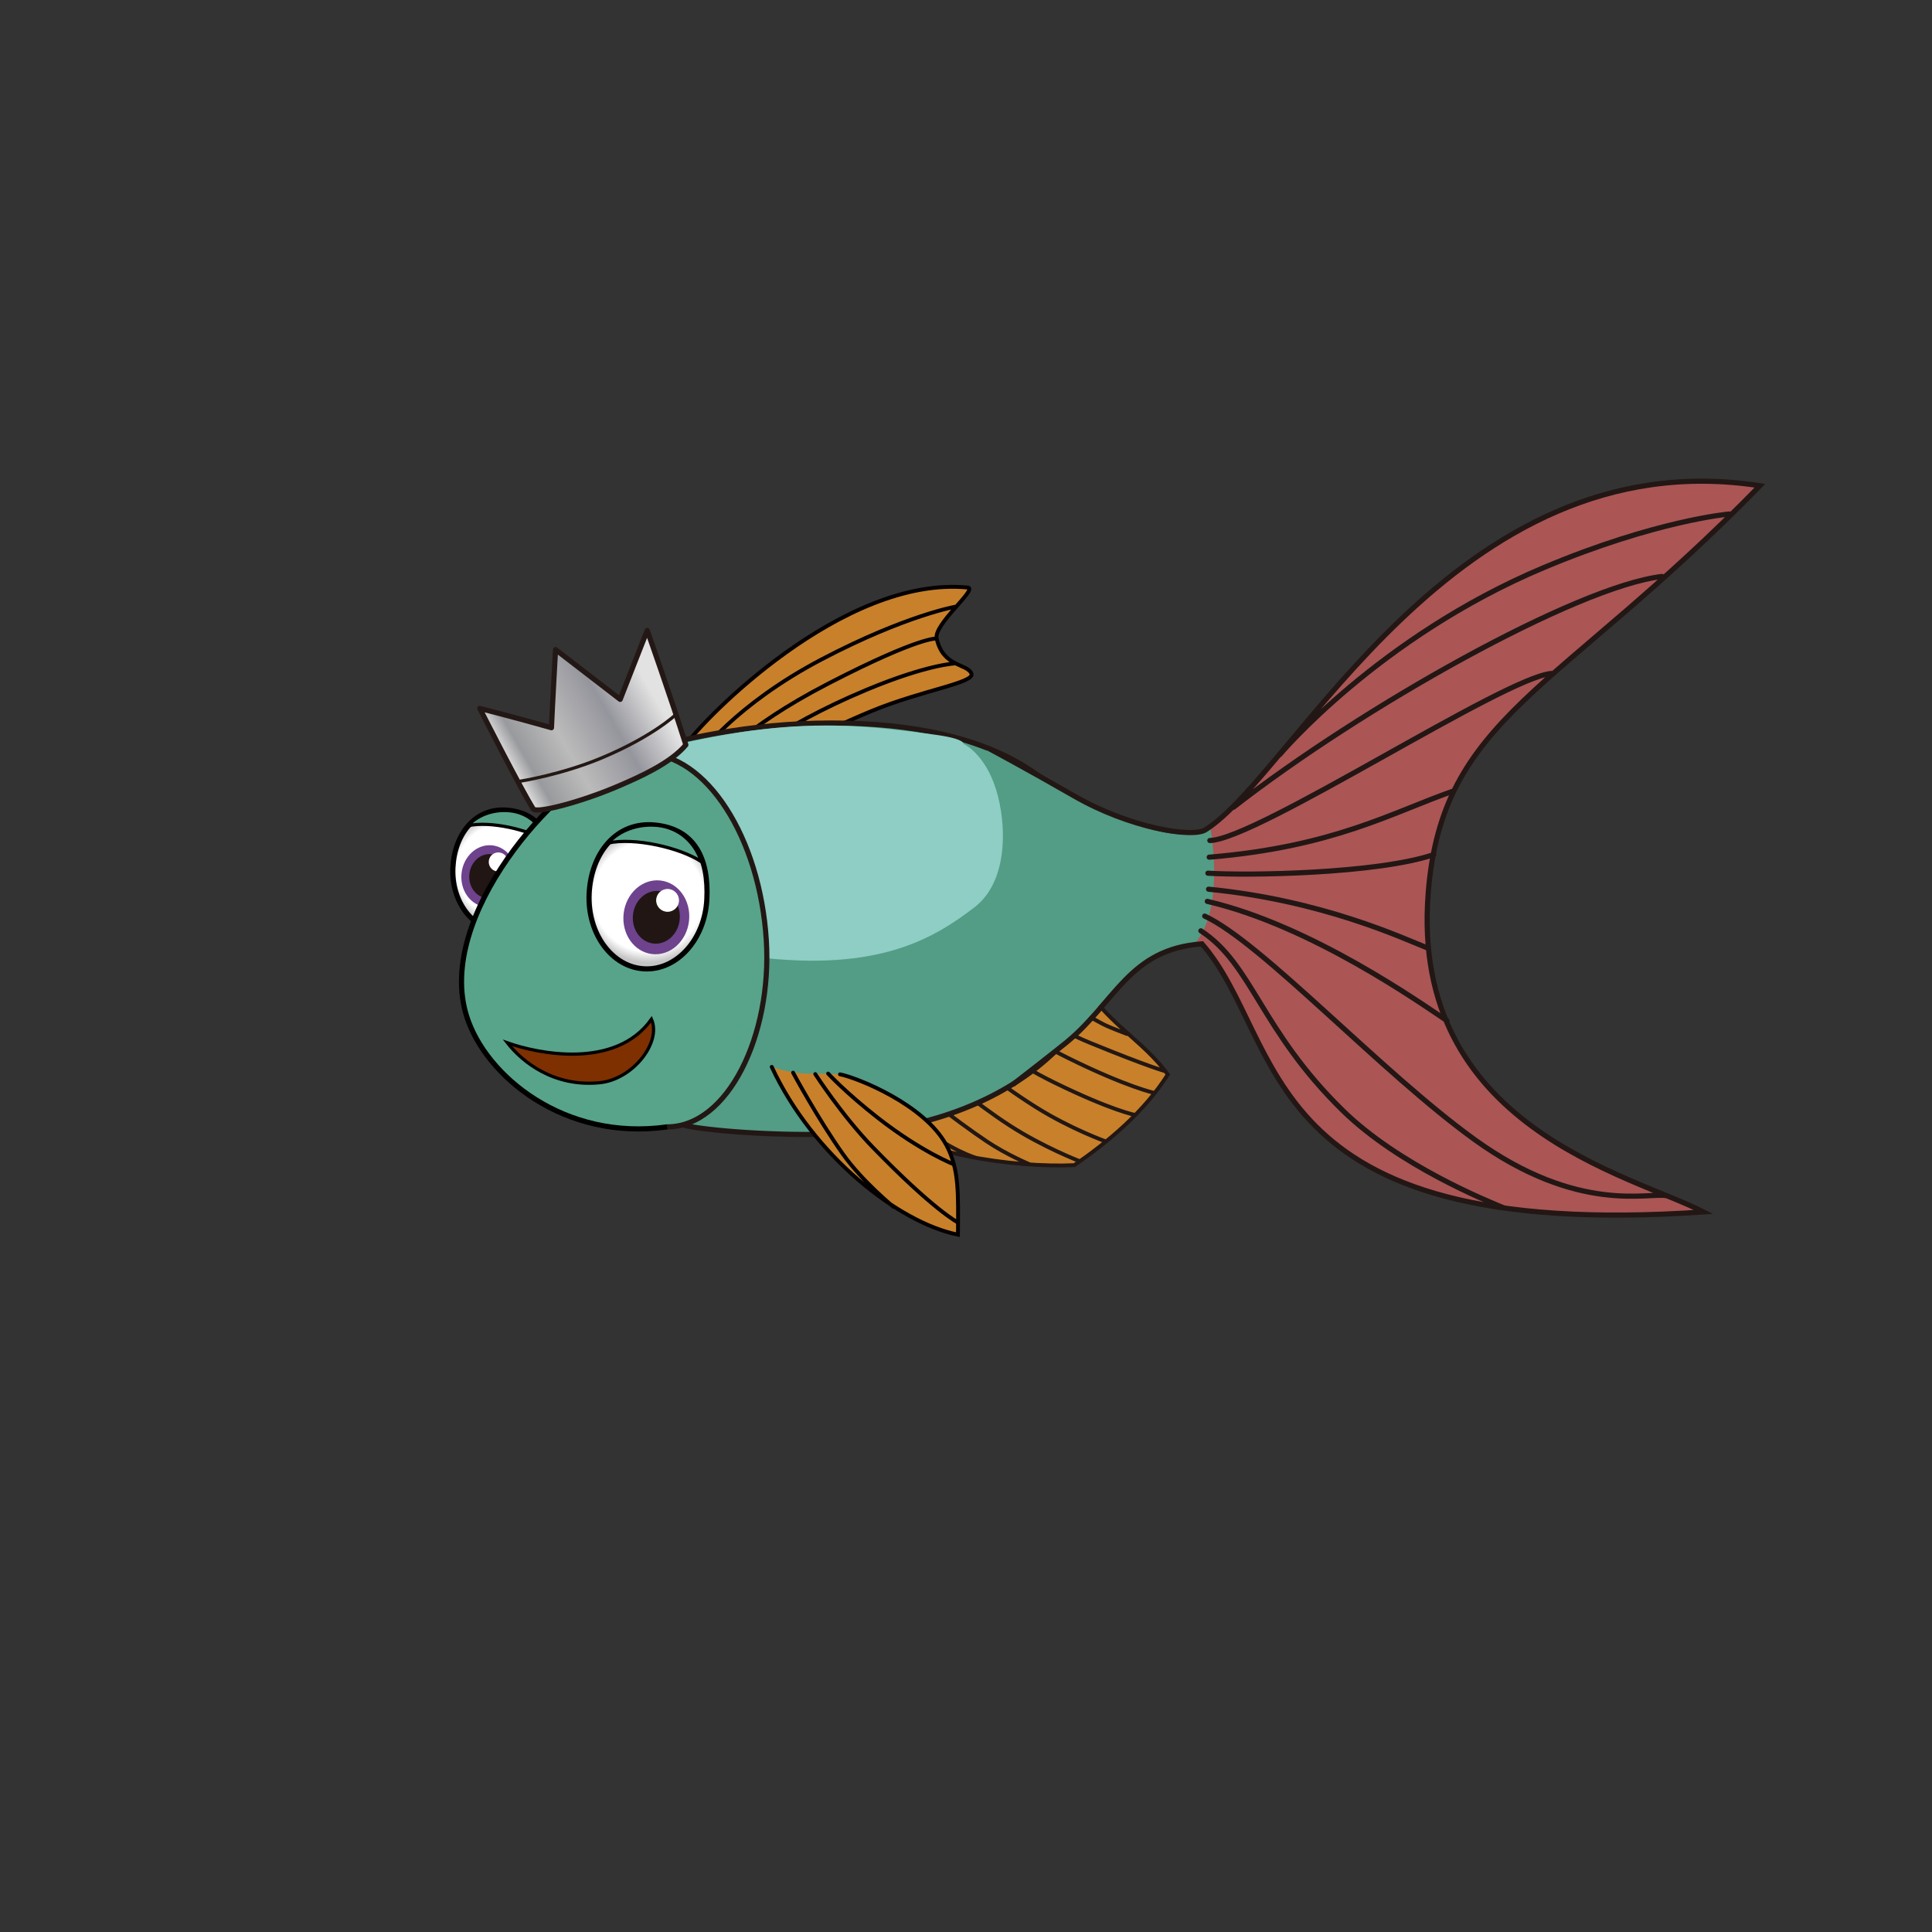<?xml version="1.0" encoding="utf-8"?>
<!-- Generator: Adobe Illustrator 16.0.0, SVG Export Plug-In . SVG Version: 6.00 Build 0)  -->
<!DOCTYPE svg PUBLIC "-//W3C//DTD SVG 1.1//EN" "http://www.w3.org/Graphics/SVG/1.1/DTD/svg11.dtd">
<svg version="1.1" id="Fish"
	xmlns:x="http://ns.adobe.com/Extensibility/1.0/"
	xmlns:i="http://ns.adobe.com/AdobeIllustrator/10.0/"
	xmlns:graph="http://ns.adobe.com/Graphs/1.0/"
	xmlns="http://www.w3.org/2000/svg"
	xmlns:xlink="http://www.w3.org/1999/xlink" x="0px" y="0px" width="3000px" height="3000px"
	viewBox="0 0 3000 3000"
	enable-background="new 0 0 3000 3000"
	xml:space="preserve">
<rect x="0" y="0" width="3000" height="3000" fill="#333333" stroke="none"/>

		<g id="DorsalFin_1_" display="none">
			<g id="DorsalFinColor_1_" display="inline">
				<defs>
					<path id="DorsalFinMask_1_" d="M1163.35,1207.331c-53.142,10.012-77.787,10.526-117.065,12.836
						c-40.05-70.855-100.637-277.256,21.566-297.401C1163.313,907.028,1209.561,1185.254,1163.35,1207.331z M1292.654,880.644
						c-123.092-13.712-120.68,201.387-101.323,280.442c38.437,8.413,62.299,14.596,116.166,19.352
						C1357.961,1171.704,1388.81,891.354,1292.654,880.644z M1476.396,930.816c-120.908-26.865-141.631,187.248-130.883,267.923
						c37.312,12.496,60.374,21.208,113.414,31.729C1510.041,1227.21,1570.85,951.8,1476.396,930.816z M1692.548,1074.043
						c-97.591-76.258-208.398,108.119-233.398,185.571c28.301,27.329,45.376,45.116,88.729,77.428
						C1595.418,1356.086,1768.782,1133.613,1692.548,1074.043z"/>
				</defs>
				<clipPath id="DorsalFinMask_5_">
					<use xlink:href="#DorsalFinMask_1_"  overflow="visible"/>
				</clipPath>

					<rect id="FinAllColor_7_" x="359.145" y="441.087" clip-path="url(#DorsalFinMask_5_)" fill="#C8812A" width="2242.727" height="2218.08"/>
			</g>
			<path id="DorsalFinLine_1_" display="inline" fill="none" stroke="#050001" stroke-width="6" stroke-miterlimit="10" d="
				M1070.545,1218.78c0,0-25.181-51.427-43.638-133.28c-15.247-67.616-19.613-117.73-19.613-117.73 M1055.348,925.685
				c0,0,2.42,42.988,14.813,111.184c14.275,78.557,46.946,177.846,46.946,177.846 M1156.49,1208.595c0,0-6.339-81.837-23.176-159.405
				c-14.615-67.337-28.942-117.631-28.942-117.631 M1067.851,922.766c-122.203,20.145-61.616,226.546-21.566,297.401
				c39.279-2.311,63.924-2.824,117.065-12.836C1209.561,1185.254,1163.313,907.028,1067.851,922.766z M1219.358,910.99
				c0,0-1.255-6.038-7.797,62.968c-7.539,79.486,4.025,192.478,4.025,192.478 M1279.832,880.06c0,0-9.321,42.042-15.864,111.045
				c-7.541,79.488-2.984,183.918-2.984,183.918 M1302.167,1178.811c0,0,14.452-79.508,19.253-158.735
				c4.176-68.781,4.008-121.062,4.008-121.062 M1292.654,880.644c-123.092-13.712-120.68,201.387-101.323,280.442
				c38.437,8.413,62.299,14.596,116.166,19.352C1357.961,1171.704,1388.81,891.354,1292.654,880.644z M1402.979,950.436
				c0,0-11.769,52.148-25.692,120.048c-16.041,78.219-9.085,135.899-9.085,135.899 M1463.379,928.828
				c-21.082,64.09-14.072,43.809-27.378,108.726c-16.034,78.215-22.711,179.092-22.711,179.092 M1454.088,1227.222
				c0,0,22.628-76.438,35.927-154.692c11.537-67.931,16.994-119.94,16.994-119.94 M1476.396,930.816
				c-120.908-26.865-141.631,187.248-130.883,267.923c37.312,12.496,60.374,21.208,113.414,31.729
				C1510.041,1227.21,1570.85,951.8,1476.396,930.816z M1614.233,1061.416c0,0-21.729,28.596-63.514,83.907
				c-48.119,63.709-74.168,131.16-74.168,131.16 M1681.934,1066.823c0,0-29.989,30.895-71.767,86.202
				c-48.126,63.71-99.04,154.999-99.04,154.999 M1543.457,1333.72c0,0,54.764-60.961,100.423-125.888
				c39.637-56.358,67.766-102.283,67.766-102.283 M1692.548,1074.043c-97.591-76.258-208.398,108.119-233.398,185.571
				c28.301,27.329,45.376,45.116,88.729,77.428C1595.418,1356.086,1768.782,1133.613,1692.548,1074.043z"/>
		</g>
		<g id="DorsalFin_2_" display="none">
			<g id="DorsalFinColor_2_" display="inline">
				<defs>
					<path id="DorsalFinMask_2_" d="M1732.766,1163.741c5.263,14.648-79.073,47.239,15.275,154.864
						c-627.424-158.142-636.855-93.311-644.18-96.311c-53.396-3.595-69.285-15.776-96.497-42.987
						c28.084-35.942,143.152-235.32,302.324-343.02c13.706-9.279,67.198,214.865,251.588,159.046
						C1567.943,1040.517,1558.189,1165.796,1732.766,1163.741z"/>
				</defs>
				<clipPath id="DorsalFinMask_6_">
					<use xlink:href="#DorsalFinMask_2_"  overflow="visible"/>
				</clipPath>

					<rect id="FinAllColor_6_" x="359.145" y="441.087" clip-path="url(#DorsalFinMask_6_)" fill="#C8812A" width="2242.727" height="2218.08"/>
			</g>
			<path id="DorsalFinLine_2_" display="inline" fill="none" stroke="#050001" stroke-width="6" stroke-miterlimit="10" d="
				M1069.665,1218.835c0,0,47.323-101.542,123.979-196.805c79.864-99.25,139.401-148.992,139.401-148.992 M1356.896,913.286
				c0,0-53.063,44.03-116.012,127.229c-67.416,89.102-109.699,172.276-109.699,172.276 M1384.947,948.873
				c0,0-39.375,31.403-99.908,111.154c-60.226,79.347-98.873,151.941-98.873,151.941 M1430.938,985.365
				c0,0-33.629,32.33-80.444,91.418c-49.177,62.074-91.98,141.181-91.98,141.181 M1496.312,1004.058c0,0-43.22,42.365-81.883,92.937
				c-42.617,55.753-88.069,130.478-88.069,130.478 M1563.93,1021.209c0,0-30.746,23.695-88.917,97.351
				c-60.227,76.265-80.788,120.63-80.788,120.63 M1578.521,1085.881c0,0-16.845,14.477-57.299,66.565
				c-39.683,51.106-68.964,97.998-68.964,97.998 M1611.639,1130.554c0,0-7.545,4.518-45.443,48.582
				c-32.655,37.968-63.089,81.896-63.089,81.896 M1658.168,1154.598c0,0-22.16,16.644-56.824,55.697
				c-21.499,24.208-52.906,60.652-52.906,60.652 M1728.506,1164.46c0,0-36.291,25.006-85.08,69.983
				c-20.591,18.98-47.428,47.314-47.428,47.314 M1704.383,1241.651c0,0-7.262,5.374-25.021,21.701
				c-17.232,15.846-33.125,30.228-33.125,30.228 M1561.275,995.334c-184.39,55.818-237.882-168.326-251.588-159.046
				c-159.172,107.7-274.24,307.077-302.324,343.02c27.212,27.211,43.101,39.392,96.497,42.987c7.325,3,16.756-61.831,644.18,96.311
				c-94.349-107.625-10.013-140.216-15.275-154.864C1558.189,1165.796,1567.943,1040.517,1561.275,995.334z"/>
		</g>
		<g id="DorsalFin_3_" display="none">
			<g id="DorsalFinColor_3_" display="inline">
				<defs>
					<path id="DorsalFinMask_3_" d="M1681,1301c-294-139-634-130-690-129.686c28.084-35.942,60.361-183.12,215-198.314
						C1247.894,968.884,1578,988,1681,1301z"/>
				</defs>
				<clipPath id="DorsalFinMask_7_">
					<use xlink:href="#DorsalFinMask_3_"  overflow="visible"/>
				</clipPath>

					<rect id="FinAllColor_9_" x="359.145" y="441.087" clip-path="url(#DorsalFinMask_7_)" fill="#C8812A" width="2242.727" height="2218.08"/>
			</g>
			<path id="DorsalFinLine_3_" display="inline" fill="none" stroke="#050001" stroke-width="6" stroke-miterlimit="10" d="
				M1039.423,1171.314c0,0,20.581-41.963,65.264-102.458c45.615-61.755,88.423-94.738,88.423-94.738 M1271.006,974.116
				c0,0-49.124,40.001-85.616,93.336c-29.166,42.626-59.649,103.862-59.649,103.862 M1346.095,988.854
				c0,0-37.388,36.848-77.896,94.037c-35.79,50.528-54.737,94.037-54.737,94.037 M1409.955,1013.416c0,0-35.789,34.387-68.071,80.002
				c-21.974,31.049-47.02,70.878-58.247,91.931 M1472.414,1044.995c0,0-36.492,33.684-63.861,70.878
				c-25.602,34.793-52.634,82.107-52.634,82.107 M1525.748,1080.083c0,0-30.176,26.667-52.634,57.544
				c-24.279,33.384-46.316,75.09-46.316,75.09 M1567.854,1121.488c0,0-24.019,19.719-44.913,49.123
				c-18.948,26.668-34.387,56.843-34.387,56.843 M1612.585,1164.107c0,0-23.06,21.645-39.117,39.487
				c-12.631,14.036-31.579,40.001-31.579,40.001 M1644.083,1210.605c0,0-25.858,38.242-41.997,59.997 M991,1171.314
				c178.951-10.527,509.09,30.292,692.081,133.786c-46.316-155.792-155.229-253.789-323.652-310.632
				C1074.736,898.384,1024.685,1131.313,991,1171.314z"/>
		</g>
		<g id="DorsalFin_4_">
			<g id="DorsalFinColor_4_">
				<defs>
					<path id="DorsalFinMask" d="M1508.387,1045.765c6.322,14.224-74.827,25.575-153.307,57.596
						c-90.597,36.968-183.144,91.487-190.671,89.032c-53.516,0.327-70.254-10.658-99.385-35.803
						c25.374-37.902,243.366-263.071,437.683-244.261c16.477,1.594-53.197,57.039-48.236,79.222
						C1464.433,1036.125,1501.367,1029.973,1508.387,1045.765z"/>
				</defs>
				<clipPath id="DorsalFinMask_4_">
					<use xlink:href="#DorsalFinMask"  overflow="visible"/>
				</clipPath>

					<rect id="FinAllColor_11_" x="359.145" y="438.087" clip-path="url(#DorsalFinMask_4_)" fill="#C8812A" width="2242.727" height="2218.08"/>
			</g>
			<path id="DorsalFinLine" fill="none" stroke="#050001" stroke-width="6" stroke-miterlimit="10" d="M1085.318,1172.837
				c0,0,55.96-78.479,190.803-149.136c131.409-68.856,208.95-81.943,208.95-81.943 M1454.471,991.55c0,0-25.51-3.8-167.471,69.45
				c-137.134,70.756-175.832,125.087-175.832,125.087 M1483.91,1030.156c0,0-42.498,0.966-138.406,40.962
				c-142.424,59.394-207.643,120.247-207.643,120.247 M1454.471,991.55c-4.961-22.183,64.713-77.628,48.236-79.222
				c-194.316-18.81-412.309,206.359-437.683,244.261c29.132,25.145,45.87,36.13,99.386,35.803
				c7.526,2.455,100.073-52.063,190.67-89.032c78.479-32.021,159.629-43.373,153.307-57.596
				C1501.367,1029.973,1464.432,1036.125,1454.471,991.55z"/>
		</g>

		<g id="VentralFin_1_" display="none">
			<g id="VentralFinColor_2_" display="inline">
				<defs>
					<path id="VentralFinMask_2_" d="M1629.255,1581.356c-41.115,24.627-128.034,82.521-141.441,93.162
						c117.738,147.529,182.873,148.634,225.687,98.481c35-41,48.5-72-9.804-114.925
						C1665.886,1625.976,1636.365,1597.362,1629.255,1581.356z"/>
				</defs>
				<clipPath id="VentralFinMask_5_">
					<use xlink:href="#VentralFinMask_2_"  overflow="visible"/>
				</clipPath>

					<rect id="FinAllColor_3_" x="704.063" y="596.01" clip-path="url(#VentralFinMask_5_)" fill="#C8812A" width="1725.71" height="1832.702"/>
			</g>
			<path id="VentralFinLine_2_" display="inline" fill="none" stroke="#050001" stroke-width="6" stroke-miterlimit="10" d="
				M1622.557,1796.527c0,0-32.718-32.17-51.623-55.982c-28.452-35.841-59.322-80.126-59.322-80.126 M1538.472,1641.756
				c0,0,30.345,50.489,64.528,88.244c33.5,37,78,69.5,78,69.5 M1568.696,1619.678c0,0,46.141,61.973,64.304,79.822
				c29,28.5,82.5,66.5,82.5,66.5 M1600.684,1599.073c0,0,19.17,29.712,78.816,88.427c32,31.5,59.5,46.5,59.5,46.5 M1629.255,1581.356
				c-41.115,24.627-128.034,82.521-141.441,93.162c117.738,147.529,186.688,152.479,225.687,98.481s45-71.5-9.804-114.925
				C1665.886,1625.976,1636.365,1597.362,1629.255,1581.356z"/>
		</g>
		<g id="VentralFin_2_" display="none">
			<g id="VentralFinColor_3_" display="inline">
				<defs>
					<path id="VentralFinMask_3_" d="M1647.412,1590.323c-52.412,26.677-166.391,84.849-182.736,89.929
						c14.324,72.748,238.628,127.814,299.264,109.114c7.775-2.397,35.04-29.639,7.275-87.809
						C1743.587,1643.675,1675.667,1619,1647.412,1590.323z"/>
				</defs>
				<clipPath id="VentralFinMask_6_">
					<use xlink:href="#VentralFinMask_3_"  overflow="visible"/>
				</clipPath>

					<rect id="FinAllColor_8_" x="704.063" y="596.01" clip-path="url(#VentralFinMask_6_)" fill="#C8812A" width="1725.71" height="1832.702"/>
			</g>
			<path id="PectoralFinColor2_1_" display="inline" fill="#2D2D2D" d="M1771.215,1701.558C1787,1738,1782,1741,1775.667,1777
				c-4.546,25.842-83.5,12-158.167-2C1681,1774,1716,1753,1771.215,1701.558z"/>
			<path id="VentralFinLine_3_" display="inline" fill="none" stroke="#050001" stroke-width="6" stroke-miterlimit="10" d="
				M1647.412,1590.323c-38.04,22.201-166.391,84.848-182.736,89.929c24.715,85.049,291.089,137.883,309.35,97.739
				C1816.513,1684.584,1660.206,1605.287,1647.412,1590.323z"/>
		</g>
		<g id="VentralFin_3_">
			<g id="VentralFinColor">
				<defs>
					<path id="VentralFinMask" d="M1673.303,1514.823c-118.087,82.154-307.716,202.597-320.387,217.416
						c62.653,59.589,221.807,81.288,315.257,77.014c53.174-36.623,107.82-82.146,145.197-140.681
						C1774.825,1614.518,1716.433,1588.76,1673.303,1514.823z"/>
				</defs>
				<clipPath id="VentralFinMask_4_">
					<use xlink:href="#VentralFinMask"  overflow="visible"/>
				</clipPath>

					<rect id="FinAllColor_5_" x="402.216" y="418.737" clip-path="url(#VentralFinMask_4_)" fill="#C8812A" width="2242.727" height="2218.08"/>
			</g>
			<path id="VentralFinLine" fill="none" stroke="#221714" stroke-width="6" stroke-miterlimit="10" d="M1515.93,1797.983
				c0,0-39.586-10.913-95.155-55.066c-14.435-11.466-39.243-32.321-39.243-32.321 M1417.069,1686.401
				c0,0,64.152,51.763,115.444,86.121c30.926,20.71,66.949,35.705,66.949,35.705 M1454.481,1661.443c0,0,56.779,49.64,113.723,86.433
				c51.663,33.382,107.588,54.898,107.588,54.898 M1494.244,1634.173c0,0,46.759,42.413,113.744,84.57
				c54.735,34.44,109.456,53.795,109.456,53.795 M1527.071,1613.362c0,0,45.801,36.102,110.015,67.531
				c89.71,43.915,125.815,50.431,125.815,50.431 M1566.301,1587.31c0,0,28.137,23.971,94.409,56.601
				c89.978,44.295,132.255,53.315,132.255,53.315 M1599.968,1564.8c0,0,28.353,28.182,92.588,54.453
				c93.057,38.05,116.979,44.123,116.979,44.123 M1634.313,1541.61c0,0,17.885,16.972,78.271,48.483
				c11.239,5.865,38.774,15.953,38.774,15.953 M1673.303,1514.823c-118.087,82.154-307.716,202.597-320.387,217.416
				c62.653,59.589,221.807,81.288,315.257,77.014c53.174-36.623,107.82-82.146,145.197-140.681
				C1774.825,1614.518,1716.433,1588.76,1673.303,1514.823z"/>
		</g>

		<g id="Body">
			<g id="BodyColor">
				<defs>
					<path id="BodyMask_1_" d="M1725.569,1434.022c12.742,173.948-171.481,300.057-387.47,324.055
						c-143.237,15.915-170.992,0.001-276.433-11.077C978.181,1678.066,889,1541,887,1433c-2.519-135.991-5-237,97-263
						c65.9-16.798,180.075-45,301-45C1524.799,1125,1708.872,1206.084,1725.569,1434.022z"/>
				</defs>
				<clipPath id="BodyMask_2_">
					<use xlink:href="#BodyMask_1_"  overflow="visible"/>
				</clipPath>

					<rect id="BodyAllColor_3_" x="-292.861" y="244.956" clip-path="url(#BodyMask_2_)" fill="#539C85" width="3931.388" height="2386.677"/>
			</g>
			<path id="BodyMask" fill="none" d="M1725.569,1434.022c10.01,169.563,25.442,333.055-429.469,333.055
				c-99.517,0-174.434-5.41-243.426-24.558C971.667,1652.333,885,1569,857.187,1434.022
				c-38.358-186.153,158.428-313.413,417.915-313.413C1514.9,1120.609,1714.369,1244.288,1725.569,1434.022z"/>
			<path id="BodyLine" fill="none" stroke="#221714" stroke-width="8" stroke-miterlimit="10" d="M1725.569,1434.022
				c5.586,163.562-164.862,319.682-433.968,327.055c-109.494,3-210.602-8.077-229.935-14.077C1023,1701,889.913,1594.033,887,1428
				c-2-114-10.253-219.836,73-250c69-25,185.067-52.12,307-55C1521,1117,1717.58,1200.106,1725.569,1434.022z"/>
		</g>

		<g id="Tail_1_" display="none">
			<path id="TailFin_6_" display="inline" fill="#A65253" d="M2067.063,1087.611c-25.498,92.996-190.49,209.99-301.771,293.027
				c-22.543,128.612,127.771,161.94,304.771,363.94c56.997-46.498,116.994-118.494,124.494-347.983
				C2193.058,1227.103,2118.061,1147.608,2067.063,1087.611z"/>
			<g id="TailColor_6_" display="inline">
				<defs>
					<path id="TailMask" d="M1539,1698c53.723-23.024,215.387-78.634,300.46-163.872c23.537-94.094,23.908-121.289-7.782-204.472
						C1717.485,1232.023,1484,1147,1484,1147L1539,1698z"/>
				</defs>
				<clipPath id="TailMask_12_">
					<use xlink:href="#TailMask"  overflow="visible"/>
				</clipPath>

					<rect id="BodyAllColor_6_" x="-435.713" y="703.537" clip-path="url(#TailMask_12_)" fill="#539C85" stroke="#221714" stroke-width="8" stroke-miterlimit="10" width="3931.389" height="2386.679"/>
			</g>

				<path id="TailLine_6_" display="inline" fill="none" stroke="#221714" stroke-width="8" stroke-linecap="round" stroke-miterlimit="10" d="
				M1543,1701c57.209-24.107,214.433-79.243,297.332-162.667c65.656,60.591,168.234,119.249,229.73,206.245
				c177.772-135.076,154.492-526.474-3-656.967c-37.497,116.994-185.991,200.99-234.604,238.593C1718.57,1224.806,1484,1147,1484,1147
				"/>
		</g>
		<g id="Tail_2_" display="none">
			<g id="TailColor_7_" display="inline">
				<defs>
					<path id="TailMask_4_" d="M1514.592,1716.081c187.49-47.998,381.742-197.746,461.076-275.08
						c-88.667-5.333-105.667-32-258.666-172.333c-81.589-74.834-219.001-114.667-219.001-114.667s40,69,52,283
						C1559.93,1614.064,1514.592,1716.081,1514.592,1716.081z"/>
				</defs>
				<clipPath id="TailMask_13_">
					<use xlink:href="#TailMask_4_"  overflow="visible"/>
				</clipPath>

					<rect id="BodyAllColor_16_" x="-296.713" y="272.537" clip-path="url(#TailMask_13_)" fill="#539C85" stroke="#221714" stroke-width="8" stroke-miterlimit="10" width="3931.389" height="2386.679"/>
			</g>
			<g id="TailFin_3_" display="inline">
				<defs>
					<path id="TailFinMask_3_" d="M1881.668,1520.335c131.5,101,263.773,149.071,296.832,117.665c20-19-17-139.5-102.5-144
						c50.997-26.999,106.471-143.656,73.5-209c-91.832-182-89.832,15.333-153.166,125.333
						C1963.668,1457,1947.668,1468.333,1881.668,1520.335z"/>
				</defs>
				<clipPath id="TailFinMask_11_">
					<use xlink:href="#TailFinMask_3_"  overflow="visible"/>
				</clipPath>
				<polygon id="TailFinAllColor_3_" clip-path="url(#TailFinMask_11_)" fill="#AB5555" points="2370.34,2069.806 1299.302,2061.806
					1299.302,743.386 2370.34,751.386 		"/>
			</g>

				<path id="TailLine_3_" display="inline" fill="none" stroke="#221714" stroke-width="8" stroke-linecap="round" stroke-miterlimit="10" d="
				M1974,1439 M1886,1523 M1504.591,1719.079c66-26,141.409-26.079,381.409-196.079c168,126,306.563,151.665,298,96
				c-16-104-71-119-108-125c49.778-25.171,145-179,22-280c-41.222-33.849-56,147-124,225c-106-8-124.631-52.17-245-160
				c-96-86-234.666-130-234.666-130"/>
		</g>
		<g id="Tail_3_" display="none">
			<path id="TailFin_7_" display="inline" fill="#A65253" d="M2274.052,1275.102c-134.993,4.5-271.486,35.998-364.481,74.996
				c-26.627,11.166-47.998,19.499-79.496,25.499c5.472,15.356-14.186,98.766,4.5,104.995c17.999,6,65.658,19.664,79.496,26.999
				c136.063,72.123,373.48,73.496,373.48,73.496S2161.558,1558.588,2008,1417C2155.558,1312.6,2131.559,1338.099,2274.052,1275.102z"
				/>
			<g id="TailColor_3_" display="inline">
				<defs>
					<path id="TailMask_2_" d="M1541.667,1697.667c53.723-23.024,165.593-125.429,250.666-210.667c18.167-6.5,30.167-8,48.167-6
						c0.579-4.76,6.5-20,6-54.5c-0.471-32.512-7.11-47.393-7-51.5c-15.666,2.168-27.167-0.001-43.833-4
						C1662.333,1223.667,1577,1184.333,1577,1184.333L1541.667,1697.667z"/>
				</defs>
				<clipPath id="TailMask_14_">
					<use xlink:href="#TailMask_2_"  overflow="visible"/>
				</clipPath>

					<rect id="BodyAllColor_17_" x="-435.713" y="703.537" clip-path="url(#TailMask_14_)" fill="#539C85" stroke="#221714" stroke-width="8" stroke-miterlimit="10" width="3931.389" height="2386.679"/>
			</g>

				<path id="TailLine_7_" display="inline" fill="none" stroke="#221714" stroke-width="8" stroke-linecap="round" stroke-miterlimit="10" d="
				M1543,1701c57.209-24.107,166.434-130.576,249.333-214c21-8,52.667-9,75.667,1c87.244,37.933,278.5,107.5,428.5,90.5
				c-69-7.5-196.5-60.5-288.5-161.5c71.5-55,113-87,274-143c-221,9.667-341.575,63.773-412.334,93
				c-26.14,10.797-49.999,9.334-74.666,2c-118-137-219-187-219-187"/>
		</g>
		<g id="Tail_4_" display="none">
			<g id="TailColor_1_" display="inline">
				<defs>
					<path id="TailMask_3_" d="M1642,1630c22.407-14.301,112.059-4.485,137.668,14.243c79.014,57.775,63.871,57.512,143.458,99.102
						c131.08,68.494,237.993,75.031,362.39,65.908c0,0,7.546-74.262-91.354-211.352c-56.587-78.422-153.47-141.177-160.54-147.221
						c34.715-36.888,91.933-78.719,191.74-228.729c90.03-135.302,116.234-191.949,132.269-229.667c0,0-102.84-24.849-282.282,64.583
						c-96.85,48.266-137.8,103.131-229.749,179.704c-24.926,20.763-84.679,33.75-130.025,34.045
						c-42.098,0.273-73.24-42.284-73.24-42.284"/>
				</defs>
				<clipPath id="TailMask_5_">
					<use xlink:href="#TailMask_3_"  overflow="visible"/>
				</clipPath>

					<rect id="BodyAllColor_2_" x="-309.582" y="298.517" clip-path="url(#TailMask_5_)" fill="#539C85" stroke="#221714" stroke-width="8" stroke-miterlimit="10" width="3931.389" height="2386.678"/>
			</g>
			<g id="TailFin" display="inline">
				<defs>
					<path id="TailFinMask" d="M1751.926,1633.306c12.406,2.445,22.978,6.064,29.624,10.938
						c78.753,57.775,63.662,57.512,142.989,99.102c130.656,68.494,237.211,75.031,361.215,65.908c0,0,7.516-74.262-91.064-211.352
						c-56.393-78.422-152.965-141.177-160.013-147.221c34.604-36.888,91.637-78.719,191.123-228.729
						c89.726-135.302,115.855-191.949,131.831-229.667c0,0-102.497-24.849-281.369,64.583
						c-96.527,48.266-137.347,103.131-228.998,179.704c-18.568,15.522-56.541,26.699-93.413,31.474
						C1785.749,1365.29,1783.787,1539.29,1751.926,1633.306z"/>
				</defs>
				<clipPath id="TailFinMask_6_">
					<use xlink:href="#TailFinMask"  overflow="visible"/>
				</clipPath>

					<rect id="TailFinAllColor" x="1689.133" y="770.778" clip-path="url(#TailFinMask_6_)" fill="#AB5555" width="1071.038" height="1318.418"/>
			</g>

				<path id="TailLine" display="inline" fill="none" stroke="#221714" stroke-width="8" stroke-linecap="round" stroke-miterlimit="10" d="
				M2329.13,1052.434c0,0-113.143,83.232-251.835,150.982c-178.678,87.285-310.189,110.617-310.189,110.617 M1776.391,1398.687
				c204.347-25.879,334.788-114.878,454.145-181.654 M1776.391,1495.456c56.548,0,146.862,8.105,262.331-48.985 M2285.754,1809.253
				c-126.307-193.189-311.313-281.857-436.2-313.398 M2086.082,1801.624c-74.42-101.697-201.851-196.285-318.984-239.354
				 M1806.527,1660.044c-18.436-25.498-20.778-31.66-52.461-50.322 M1642.5,1628.5c22.33-14.301,113.522-2.985,139.05,15.743
				c78.753,57.775,63.662,57.512,142.989,99.102c130.656,68.494,237.211,75.031,361.215,65.908c0,0,7.516-74.262-91.064-211.352
				c-56.393-78.422-152.965-141.177-160.013-147.221c34.604-36.888,91.637-78.719,191.123-228.729
				c89.726-135.302,115.855-191.949,131.831-229.667c0,0-102.497-24.849-281.369,64.583
				c-96.527,48.266-137.347,103.131-228.998,179.704c-24.852,20.763-84.402,33.75-129.601,34.045
				c-41.964,0.273-75.329-42.284-75.329-42.284"/>
		</g>
		<g id="Tail_5_" display="none">
			<g id="TailColor" display="inline">
				<defs>
					<path id="TailMask_7_" d="M1593,1675c6.93-4.44,91.754-31.682,213.465-74.344c112.142-39.309,158.774-39.963,164.374-34.713
						c20.075,18.82,27.602,24.676,57.716,40.987c71.705,38.841,199.966,56.487,268.516,51.444c0,0-0.96-42.59-57.719-116.691
						c-45.171-58.974-99.125-84.068-145.551-102.89c19.128-20.391,51.375-44.807,106.369-127.731
						c49.602-74.796,67.993-107.386,76.824-128.236c0,0-70.511-16.813-169.391,32.623c-53.359,26.682-71.045,55.54-121.711,97.87
						c-13.738,11.478-19.157,15.877-50.189,11.293c-110.417-16.312-378.933-150.805-378.933-150.805L1593,1675z"/>
				</defs>
				<clipPath id="TailMask_6_">
					<use xlink:href="#TailMask_7_"  overflow="visible"/>
				</clipPath>

					<rect id="BodyAllColor_4_" x="-822.186" y="-32.975" clip-path="url(#TailMask_6_)" fill="#539C85" stroke="#221714" stroke-width="8" stroke-miterlimit="10" width="4932.889" height="2994.669"/>
			</g>
			<g id="TailFin_1_" display="inline">
				<defs>
					<path id="TailFinMask_1_" d="M1924.514,1567.301c29.124-5.244,43.384-4.115,46.325-1.357
						c20.075,18.82,27.602,24.676,57.716,40.987c71.705,38.841,199.966,56.487,268.516,51.444c0,0-0.96-42.59-57.719-116.691
						c-45.171-58.974-99.125-84.068-145.551-102.89c19.128-20.391,51.375-44.807,106.369-127.731
						c49.602-74.796,67.993-107.386,76.824-128.236c0,0-70.511-16.813-169.391,32.623c-53.359,26.682-71.045,55.54-121.711,97.87
						c-7.291,6.093-12.24,10.19-19.919,12.009C2000.95,1357.235,1961.426,1532.587,1924.514,1567.301z"/>
				</defs>
				<clipPath id="TailFinMask_7_">
					<use xlink:href="#TailFinMask_1_"  overflow="visible"/>
				</clipPath>

					<rect id="TailFinAllColor_1_" x="1725.213" y="582.805" clip-path="url(#TailFinMask_7_)" fill="#AB5555" width="1343.879" height="1654.277"/>
			</g>

				<path id="TailLine_1_" display="inline" fill="none" stroke="#221714" stroke-width="8" stroke-linecap="round" stroke-miterlimit="10" d="
				M2257.292,1217.353c0,0-46.671,8.325-123.339,45.777c-98.773,48.25-152.239,86.998-152.239,86.998 M1974.601,1404.916
				c46.426-27.604,116.691-51.444,207.032-65.247 M1965.819,1434.614c61.901-5.855,83.621-7.257,135.511,6.689 M2185.397,1653.355
				c-65.247-112.927-154.306-173.287-223.345-190.721 M2087.112,1630.354c-41.139-56.221-71.105-96.617-127.569-136.769
				 M1970.839,1565.943c-5.854-12.548-5.858-18.405-21.749-35.969 M1592.999,1670.334c6.93-4.44,91.755-27.016,213.466-69.678
				c112.142-39.309,158.774-39.963,164.374-34.713c20.075,18.82,27.602,24.676,57.716,40.987
				c71.705,38.841,199.966,56.487,268.516,51.444c0,0-0.96-42.59-57.719-116.691c-45.171-58.974-99.125-84.068-145.551-102.89
				c19.128-20.391,51.375-44.807,106.369-127.731c49.602-74.796,67.993-107.386,76.824-128.236c0,0-70.511-16.813-169.391,32.623
				c-53.359,26.682-71.045,55.54-121.711,97.87c-13.738,11.478-19.157,15.877-50.189,11.293
				c-110.417-16.312-377.933-151.805-377.933-151.805"/>
		</g>
		<g id="Tail_6_" display="none">
			<g id="TailColor_2_" display="inline">
				<defs>
					<path id="TailMask_11_" d="M1511,1715c5.522-3.538,272.5-99,374-58c56.052,22.642,335,119,389.5,119c0,0-31.867-172.958-40.5-360
						c-4.5-97.5,112.625-392.127,114-418.5c-114,12.5-337,111.5-516,242.5c-51.038,37.352-268.913-63.893-268.913-63.893L1511,1715z"
						/>
				</defs>
				<clipPath id="TailMask_8_">
					<use xlink:href="#TailMask_11_"  overflow="visible"/>
				</clipPath>

					<rect id="BodyAllColor_5_" x="-217.471" y="292.536" clip-path="url(#TailMask_8_)" fill="#539C85" stroke="#221714" stroke-width="8" stroke-miterlimit="10" width="3931.389" height="2386.677"/>
			</g>
			<g id="TailFin_2_" display="inline">
				<defs>
					<path id="TailFinMask_2_" d="M1853.001,1646.001c6.694,2.24,25.436,8.348,31.999,10.999c56.052,22.642,335,119,389.5,119
						c0,0-31.867-172.958-40.5-360c-4.5-97.5,112.625-392.127,114-418.5c-114,12.5-337,111.5-516,242.5
						c-5.05,3.695-10.73,6.777-16.867,9.33C1881,1293,1915.906,1539.331,1853.001,1646.001z"/>
				</defs>
				<clipPath id="TailFinMask_8_">
					<use xlink:href="#TailFinMask_2_"  overflow="visible"/>
				</clipPath>

					<rect id="TailFinAllColor_2_" x="1787.244" y="760.798" clip-path="url(#TailFinMask_8_)" fill="#AB5555" width="1071.038" height="1318.418"/>
			</g>

				<path id="TailLine_2_" display="inline" fill="none" stroke="#221714" stroke-width="8" stroke-linecap="round" stroke-miterlimit="10" d="
				M2332.049,1049.612c0,0-149.992,49.498-272.986,104.995c-110.953,50.064-220.488,124.494-220.488,124.494 M1859.572,1316.599
				c98.995-56.997,358.479-123.993,430.479-134.993 M1877.572,1373.596c52.497-16.499,326.127-56.113,367.481-44.998
				 M2230.054,1445.593c-103.494-25.499-283.485-9-343.482-4.5 M2248.054,1594.085c-55.498-38.998-304.485-73.496-361.482-82.496
				 M2269.052,1738.078c-20.998-25.499-305.984-130.494-380.98-157.492 M1956,1682.5c-31.498-17.999-60.43-38.917-84.429-56.916
				 M1511,1715c5.522-3.538,272.5-99,374-58c56.052,22.642,335,119,389.5,119c0,0-31.867-172.958-40.5-360
				c-4.5-97.5,112.625-392.127,114-418.5c-114,12.5-337,111.5-516,242.5c-51.038,37.352-269.174-67.213-269.174-67.213"/>
		</g>
		<g id="Tail_7_" >
			<g id="TailColor_4_" display="inline">
				<defs>
					<path id="TailMask_19_" d="M1568,1681c2.444-1.566,61.084-37.917,82.084-57.917c70.155-66.814,112.916-155.083,216.288-157.486
						c131.593,150.816,77.896,464.049,778.938,416.318c-112.877-58.219-455.906-131.791-427.586-495.205
						c21.38-274.349,200.866-310.249,515.093-632.43c-475.316-73.585-719.555,453.363-861.141,534.315
						c-47.788,27.323-172.464-32.382-193.676-44.596c-49.497-28.499-145-79-145-79L1568,1681z"/>
				</defs>
				<clipPath id="TailMask_9_">
					<use xlink:href="#TailMask_19_"  overflow="visible"/>
				</clipPath>

					<rect id="BodyAllColor_8_" x="-291.498" y="304.631" clip-path="url(#TailMask_9_)" fill="#539C85" stroke="#221714" stroke-width="8" stroke-miterlimit="10" width="3909.321" height="2329.279"/>
			</g>
			<g id="TailFin_4_" display="inline">
				<defs>
					<path id="TailFinMask_4_" d="M1856.229,1464.216c4.116,0.008,7.533,0.448,10.144,1.381
						c131.593,150.816,77.896,464.049,778.938,416.318c-112.877-58.219-455.906-131.791-427.586-495.205
						c21.38-274.349,200.866-310.249,515.093-632.43c-466.85-72.274-713.945,429.485-853.646,529.287
						C1884.935,1315.777,1896.867,1415.216,1856.229,1464.216z"/>
				</defs>
				<clipPath id="TailFinMask_9_">
					<use xlink:href="#TailFinMask_4_"  overflow="visible"/>
				</clipPath>
				<polygon id="TailFinAllColor_5_" clip-path="url(#TailFinMask_9_)" fill="#AB5555" points="2751.991,2032.282 1686.964,2076.282
					1686.964,765.264 2751.991,721.264 		"/>
			</g>

				<path id="TailLine_4_" display="inline" fill="none" stroke="#221714" stroke-width="8" stroke-linecap="round" stroke-miterlimit="10" d="
				M2685.111,798.156c0,0-113.386,9.821-288.397,83.406c-256.415,107.811-409.688,290.361-409.688,290.361 M1915.431,1253.462
				c198.877-155.124,532.026-342.448,665.273-358.358 M1878.639,1305.17c73.585-1.988,456.959-253.458,530.543-259.424
				 M2256.837,1228.271c-94.799,33.146-186.281,86.843-379.193,102.753 M2226.341,1327.047
				c-88.832,29.831-289.697,32.814-350.686,28.837 M2217.062,1472.228c-38.45-15.247-164.075-74.248-340.412-91.484
				 M2246.893,1584.925c-39.113-25.855-209.815-147.501-372.232-185.288 M2587.636,1856.724
				c-25.853-5.966-135.897,29.832-298.315-87.505c-145.878-105.391-329.143-304.946-418.638-346.711 M2336.056,1875.948
				c-26.849-10.938-164.074-66.624-250.585-151.146c-128.726-125.767-140.541-227.052-220.755-279.423 M1574,1683
				c1.918-1.229,69.423-53.989,82.084-64.416c76.496-62.997,96.916-144.584,210.288-152.987
				c131.593,150.816,77.896,464.049,778.938,416.318c-112.877-58.219-455.906-131.791-427.586-495.205
				c21.38-274.349,200.866-310.249,515.093-632.43c-475.316-73.585-722.837,447.875-861.141,534.315
				c-20.052,12.532-116.647-2.525-203.676-52.596c-73-42-131-73-131-73"/>
		</g>
		<g id="Tail_8_" display="none">
			<g id="TailColor_5_" display="inline">
				<defs>
					<path id="TailMask_1_" d="M1549.5,1693.5c34.499-17.999,57.5-24,183.756-47.499c58.436-10.876,259,17,262-47
						c4.374-93.303-121.467-198.358-125-199.001c109.563-55.403,180.739-155.912,104-196c-67-35-284.614-43.146-321-46
						c-153-12-168.165-7.391-168.165-7.391L1549.5,1693.5z"/>
				</defs>
				<clipPath id="TailMask_10_">
					<use xlink:href="#TailMask_1_"  overflow="visible"/>
				</clipPath>

					<rect id="BodyAllColor_15_" x="-328.713" y="274.537" clip-path="url(#TailMask_10_)" fill="#539C85" stroke="#221714" stroke-width="8" stroke-miterlimit="10" width="3931.389" height="2386.679"/>
			</g>
			<g id="TailFin_5_" display="inline">
				<defs>
					<path id="TailFinMask_5_" d="M1698.256,1650.001c76.496-7.498,73.197-9.125,178.665-8.666
						c153.333,0.668,124.283-62.26,101.335-107.334c-37.335-73.334-70.001-111.334-111.542-134.226
						c50.997-26.999,112.208-73.108,137.542-141.775c24.742-67.064-168-104-348-98c34.002,19.075,82,122,94,222
						C1762.742,1486.055,1738.256,1558.001,1698.256,1650.001z"/>
				</defs>
				<clipPath id="TailFinMask_10_">
					<use xlink:href="#TailFinMask_5_"  overflow="visible"/>
				</clipPath>
				<polygon id="TailFinAllColor_4_" clip-path="url(#TailFinMask_10_)" fill="#AB5555" points="2447.34,2069.806 1376.302,2061.806
					1376.302,743.386 2447.34,751.386 		"/>
			</g>

				<path id="TailLine_5_" display="inline" fill="none" stroke="#221714" stroke-width="8" stroke-linecap="round" stroke-miterlimit="10" d="
				M1551.5,1696.5c41.585-22.418,113.5-49.5,218.756-52.499c73.71-2.101,232,6,226-50c-8.547-79.768-78-164.001-126-194.001
				c49.778-25.171,164.888-118.238,128-174c-44.303-66.972-295.26-65.817-328-68c-132.146-8.81-186.256-11-186.256-11"/>
		</g>

		<g id="BodySkin_1_" display="none">
			<defs>
				<path id="BodySkinMask_2_" d="M1447,1570c121,32,174.625,73.301,134.087,107.082c-44.998,28.499-120.59,53.518-182.991,65.997
					c-134.993,26.998-272.986,10.499-331.096,1.921C936.548,1725.742,1061.937,1468.165,1447,1570z"/>
			</defs>
			<clipPath id="BodySkinMask_4_" display="inline">
				<use xlink:href="#BodySkinMask_2_"  overflow="visible"/>
			</clipPath>
			<polygon id="SkinAllColor_1_" display="inline" clip-path="url(#BodySkinMask_4_)" fill="#8ECEC4" points="654.564,1202.149
				2479.123,1186.942 2487.056,2139.389 662.503,2154.596 	"/>
		</g>
		<g id="BodySkin_2_" display="none">
			<defs>
				<path id="BodySkinMask_1_" d="M1270,1758c-23-177,23-499-226-600.5c26.5-8,74-15.5,101-20.5c36.974,13.596,108.332,42.544,166,116
					c97.224,123.841-14,346,60,498C1336,1755,1309,1756,1270,1758z M1523,1439c46.936-189.784-34-244-125-307c-86-10-72.5-3.5-116-5
					c103.495,94.496,156.999,155.01,127,344c-14.922,94.012-3.5,222,18,269c36.667-10.667,30-4,76-25C1484.5,1667,1500,1532,1523,1439
					z"/>
			</defs>
			<clipPath id="BodySkinMask_6_" display="inline">
				<use xlink:href="#BodySkinMask_1_"  overflow="visible"/>
			</clipPath>

				<rect id="SkinSllColor" x="844.838" y="900.77" display="inline" clip-path="url(#BodySkinMask_6_)" fill="#8ECEC4" width="988.499" height="952.48"/>
		</g>
		<g id="BodySkin_3_" display="none">
			<defs>
				<path id="BodySkinMask" d="M1487.911,1393.055c0,44.295-33.383,80.199-74.56,80.199c-41.179,0-74.559-35.904-74.559-80.199
					c0-44.292,33.38-80.199,74.559-80.199C1454.527,1312.856,1487.911,1348.763,1487.911,1393.055z M1493,1229.667
					c-12.667,28,8.49,51.94,37.088,67.118c28.604,15.168,69.604,6.602,79.251-24.302c8.994-28.815-7.006-50.816-37.673-63.482
					C1536.044,1194.287,1504.69,1203.825,1493,1229.667z M1323.5,1127c-16.981,20.083-6.768,58.24,17.315,78.606
					c24.08,20.358,57.37,20.591,74.353,0.503c16.981-20.081,11.203-52.863-12.881-73.226C1379.5,1128.5,1354.5,1124.5,1323.5,1127z
					 M1100.976,1150.05c4.176,16.072,39.594,39.687,77.024,29.95c32.016-8.333,55.134-34.918,58.523-52.495
					c0.573-2.969-123.023,11.995-135.69,16.5C1100.419,1146.021,1100.453,1148.041,1100.976,1150.05z M1196.159,1407.486
					c26.822,2.195,50.722-22.721,53.412-55.637c2.688-32.909-16.86-61.369-43.7-63.551c-26.809-2.198-50.711,22.722-53.404,55.634
					C1149.785,1376.846,1169.341,1405.298,1196.159,1407.486z M1321.417,1560.032c7.983-25.705-7.24-53.252-33.976-61.557
					c-26.74-8.298-54.882,5.787-62.858,31.501c-7.985,25.688,7.238,53.239,33.975,61.548
					C1285.299,1599.823,1313.438,1585.728,1321.417,1560.032z M1599.824,1592.245c5.514-35.573-21.834-69.307-61.069-75.394
					c-39.229-6.08-75.508,17.795-81.015,53.368c-5.521,35.549,21.834,69.29,61.063,75.377
					C1558.031,1651.677,1594.311,1627.798,1599.824,1592.245z"/>
			</defs>
			<clipPath id="BodySkinMask_7_" display="inline">
				<use xlink:href="#BodySkinMask"  overflow="visible"/>
			</clipPath>

				<rect id="SkinAllColor" x="638.459" y="580.823" display="inline" clip-path="url(#BodySkinMask_7_)" fill="#8ECEC4" width="2029.134" height="1955.199"/>
		</g>
		<g id="BodySkin_4_" >
			<defs>
				<path id="BodySkinMask_3_" d="M1173,1486c-124.231-15.217-172-253-206-305c64-24.667,162.377-41.535,201.334-46.667
					C1279.667,1119.667,1358,1128,1453,1141c45.693,6.253,43,14,43,14s32.794,14.154,50.589,70.604
					C1562.76,1276.9,1567.077,1367.703,1513,1409C1451.152,1456.231,1365.839,1509.62,1173,1486z"/>
			</defs>
			<clipPath id="BodySkinMask_5_" display="inline">
				<use xlink:href="#BodySkinMask_3_"  overflow="visible"/>
			</clipPath>
			<polygon id="SkinAllColor_2_" display="inline" clip-path="url(#BodySkinMask_5_)" fill="#8ECEC4" points="546.754,932.379
				2371.313,917.173 2379.246,1869.619 554.694,1884.826 	"/>
		</g>

		<g id="PectoralFin_1_" >
			<g id="PectoralFinColor" display="inline">
				<defs>
					<path id="PectoralFinMask" d="M1304.368,1668.22c26.114,5.077,131.38,46.617,165.419,110.44
						c19.611,36.764,18.19,74.735,17.7,138.51c-92.456-18.503-225.412-123.234-289.137-260.521c0,0,28.318,10.449,56.055,10.419
						C1285.923,1667.033,1304.368,1668.22,1304.368,1668.22z"/>
				</defs>
				<clipPath id="PectoralFinMask_4_">
					<use xlink:href="#PectoralFinMask"  overflow="visible"/>
				</clipPath>

					<rect id="FinAllColor_2_" x="359.145" y="438.087" clip-path="url(#PectoralFinMask_4_)" fill="#C8812A" width="2242.727" height="2218.08"/>
			</g>

				<path id="PectoralFinLine" display="inline" fill="none" stroke="#050001" stroke-width="6" stroke-linecap="round" stroke-miterlimit="10" d="
				M1387.5,1874c0,0-48-39-78.258-81.473c-38.679-54.294-77.77-126.932-77.77-126.932 M1265.937,1667.807
				c0,0,41.356,64.221,89.534,113.9c95.287,98.282,132.18,116.641,132.18,116.641 M1285.923,1667.033c0,0,27.459,29.933,77.868,69.217
				c67.482,52.571,117.408,71.766,117.408,71.766 M1198.351,1656.648c63.725,137.287,196.681,242.019,289.137,260.521
				c0.49-63.774,1.911-101.746-17.7-138.51c-34.039-63.823-139.305-105.363-165.419-110.44"/>
		</g>
		<g id="PectoralFin_2_" display="none">
			<g id="PectoralFinColor_2_" display="inline">
				<defs>
					<path id="PectoralFinMask_2_" d="M1206.922,1606.691c27.278,18.998,102.526,41.262,182.848,70.314
						c97.206,35.158,215.579,111.707,153.801,149.64c-239.226,146.88-308.098-94.97-340.696-128.888c0,0,7.911-21.921,9.58-43.945
						C1214.123,1631.784,1206.922,1606.691,1206.922,1606.691z"/>
				</defs>
				<clipPath id="PectoralFinMask_5_">
					<use xlink:href="#PectoralFinMask_2_"  overflow="visible"/>
				</clipPath>

					<rect id="FinAllColor_10_" x="359.145" y="438.087" clip-path="url(#PectoralFinMask_5_)" fill="#C8812A" width="2242.727" height="2218.08"/>
			</g>

				<path id="PectoralFinLine_2_" display="inline" fill="none" stroke="#050001" stroke-width="6" stroke-linecap="round" stroke-miterlimit="10" d="
				M1402.1,1873.55c0,0-50.352-18.068-108.719-86.812c-50.956-60.009-85.029-107.923-85.029-107.923 M1212.456,1653.813
				c0,0,89.071,93.074,156.544,139.188c90.569,61.885,116.228,63.412,116.228,63.412 M1212.27,1628.737
				c0,0,126.551,83.729,192.68,120.094c96.547,53.097,149.223,69.033,149.223,69.033 M1202.875,1697.758
				c32.598,33.918,101.47,275.768,340.696,128.888c61.777-37.933-56.596-114.481-153.801-149.64
				c-80.322-29.053-152.771-50.579-180.049-69.576"/>
		</g>
		<g id="PectoralFin_3_" display="none">
			<g id="PectoralFinColor_3_" display="inline">
				<defs>
					<path id="PectoralFinMask_3_" d="M1210.808,1625.943c26.994-27.001,34.859-38.283,98.45-79.085
						c96.409-61.858,234.034-76.077,220.305,29.052c-28.244,216.271-237.627,135.614-290.459,137.17c0,0,1.896-21.413-4.104-47.413
						C1228.993,1639.636,1210.808,1625.943,1210.808,1625.943z"/>
				</defs>
				<clipPath id="PectoralFinMask_6_">
					<use xlink:href="#PectoralFinMask_3_"  overflow="visible"/>
				</clipPath>

					<rect id="FinAllColor_12_" x="359.145" y="438.087" clip-path="url(#PectoralFinMask_6_)" fill="#C8812A" width="2242.727" height="2218.08"/>
			</g>
			<path id="PectoralFinColor2" display="inline" fill="#2D2D2D" d="M1416.99,1496.827c78.68-9.684,120.5,18.382,112.573,79.083
				c-9.999,76.561-41.896,155.09-171.896,151.757C1454.333,1720.334,1491.75,1491.695,1416.99,1496.827z"/>

				<path id="PectoralFinLine_4_" display="inline" fill="none" stroke="#050001" stroke-width="6" stroke-linecap="round" stroke-miterlimit="10" d="
				M1239.104,1713.08c50.563,2.587,278.354,79.907,291.176-146.546c4.26-75.242-84.642-86.654-173.409-47.919
				c-50.57,22.066-117.85,68.416-146.063,107.328"/>
		</g>

		<g id="Head">
			<g id="HeadColor">
				<defs>
					<path id="HeadMask" d="M1189.926,1460.094c9.163,147.354-59.606,289.715-154.031,289.715
						c-94.428,0-185.996-124.974-195.238-284.053c-8.216-141.451,51.989-295.509,160.838-295.615
						C1096.997,1170.047,1180.037,1301.037,1189.926,1460.094z"/>
				</defs>
				<clipPath id="HeadMask_1_">
					<use xlink:href="#HeadMask"  overflow="visible"/>
				</clipPath>

					<rect id="BodyAllColor_1_" x="-304.861" y="311.456" clip-path="url(#HeadMask_1_)" fill="#57A48A" width="3931.388" height="2386.677"/>
			</g>
			<path id="HeadLine" fill="none" stroke="#221714" stroke-width="8" stroke-miterlimit="10" d="M1189.926,1460.094
				c9.163,147.354-59.606,289.715-154.031,289.715c-94.428,0-185.996-124.974-195.238-284.053
				c-8.216-141.451,51.989-295.509,160.838-295.615C1096.997,1170.047,1180.037,1301.037,1189.926,1460.094z"/>
		</g>

		<g id="Eye_1_" >

				<radialGradient id="SVGID_1_" cx="778.003" cy="1362.306" r="85.511" gradientTransform="matrix(0.999 0.049 -0.049 0.999 69.762 -47.644)" gradientUnits="userSpaceOnUse">
				<stop  offset="0.832" style="stop-color:#FFFFFF"/>
				<stop  offset="1" style="stop-color:#C4C4C4"/>
			</radialGradient>
			<path fill="url(#SVGID_1_)" stroke="#000000" stroke-width="8" stroke-miterlimit="10" d="M856.117,1354.597
				c-2.564,51.966-38.857,92.404-81.062,90.323c-42.206-2.083-74.342-45.897-71.777-97.864c2.563-51.965,35.063-93.918,85.532-88.881
				C840.942,1263.378,858.68,1302.631,856.117,1354.597z"/>
			<g id="Eye3_2_">
				<defs>

						<ellipse id="Eye3Mask_2_" transform="matrix(0.994 0.111 -0.111 0.994 155.966 -75.931)" cx="758.74" cy="1360.342" rx="42.71" ry="48.06"/>
				</defs>
				<clipPath id="Eye3Mask_3_">
					<use xlink:href="#Eye3Mask_2_"  overflow="visible"/>
				</clipPath>
				<rect id="EyeColor_1_" x="642.273" y="1223.78" clip-path="url(#Eye3Mask_3_)" fill="#6E428D" width="209.062" height="209.062"/>
			</g>

				<ellipse transform="matrix(0.994 0.111 -0.111 0.994 155.959 -75.928)" fill="#211613" cx="758.74" cy="1360.342" rx="30.488" ry="34.308"/>
			<path id="Eye1_2_" fill="#FFFFFF" d="M788.586,1338.449c0,8.193-6.639,14.832-14.828,14.832c-8.193,0-14.831-6.639-14.831-14.832
				c0-8.188,6.638-14.828,14.831-14.828C781.948,1323.621,788.586,1330.261,788.586,1338.449z"/>
		</g>

		<g id="Eyelid1_1_" >
			<g id="EyelidColor_5_">
				<defs>
					<path id="EyelidMask_4_" d="M726.59,1282.172c14.986-16.789,39.429-25.807,65.191-23.235c28.498,2.845,49.63,22.34,57.689,47.791
						C821.757,1288.347,761.24,1274.49,726.59,1282.172z"/>
				</defs>
				<clipPath id="EyelidMask_5_">
					<use xlink:href="#EyelidMask_4_"  overflow="visible"/>
				</clipPath>

					<rect id="BodyColor_7_" x="-388.248" y="432.663" clip-path="url(#EyelidMask_5_)" fill="#57A48A" width="3335.253" height="2024.773"/>
			</g>

				<path id="EyelidLine_6_" fill="none" stroke="#000000" stroke-width="5" stroke-linecap="round" stroke-linejoin="round" stroke-miterlimit="10" d="
				M726.59,1282.172c14.986-16.789,39.429-25.807,65.191-23.235c28.498,2.845,49.63,22.34,57.689,47.791
				C821.757,1288.347,761.24,1274.49,726.59,1282.172z"/>
		</g>
		<g id="Eyelid1_2_" display="none">
			<g id="EyelidColor_6_" display="inline">
				<defs>
					<path id="EyelidLine_8_" d="M856.769,1356.276c2.6-52.719-15.395-92.541-68.284-97.82c-51.2-5.11-84.17,37.452-86.771,90.169
						L856.769,1356.276z"/>
				</defs>
				<clipPath id="EyelidLine_9_">
					<use xlink:href="#EyelidLine_8_"  overflow="visible"/>
				</clipPath>

					<rect id="BodyColor_8_" x="-388.248" y="432.663" clip-path="url(#EyelidLine_9_)" fill="#57A48A" width="3335.253" height="2024.773"/>
			</g>
			<path id="EyelidLine_7_" display="inline" fill="none" stroke="#000000" stroke-width="5" stroke-miterlimit="10" d="
				M856.769,1356.276c2.6-52.719-15.395-92.541-68.284-97.82c-51.2-5.11-84.17,37.452-86.771,90.169L856.769,1356.276z"/>
		</g>
		<g id="Eyelid1_3_" display="none">

				<path id="null_4_" fill="none" stroke="#221714" stroke-width="8" stroke-linecap="round" stroke-linejoin="round" stroke-miterlimit="10" d="
				M924.12,1508.09"/>
		</g>

		<g id="Face_1_" display="none">

				<path id="Mouth_1_" display="inline" fill="#3F1708" stroke="#000000" stroke-width="8" stroke-linecap="round" stroke-linejoin="round" stroke-miterlimit="10" d="
				M924.226,1593.166c-50.291,33.087-74,56.667-130.667,88c15.333,16,97.52,31.733,136.667-14
				c19.487-22.766,48.406-41.549,54.774-55.499C1001.943,1574.553,961.051,1568.938,924.226,1593.166z"/>
			<g id="FaceColor_2_" display="inline">
				<defs>
					<path id="FaceMask_2_" d="M1035.895,1749.809c-62.895,4.191-165.228,3.858-243.228-67.142c39,1,138.833-6.667,190.333-83.667
						c0-30-75.667,49.666-256.667,21.333c-30-154.667,52.229-395.514,230.785-440.727"/>
				</defs>
				<clipPath id="FaceMask_5_">
					<use xlink:href="#FaceMask_2_"  overflow="visible"/>
				</clipPath>

					<rect id="BodyColor_2_" x="-369.944" y="307.706" clip-path="url(#FaceMask_5_)" fill="#57A48A" width="3931.389" height="2386.677"/>
			</g>

				<path id="FaceLine_1_" display="inline" fill="none" stroke="#000000" stroke-width="8" stroke-linecap="round" stroke-linejoin="round" stroke-miterlimit="10" d="
				M1035.895,1749.809C973,1754,869.667,1753,791.667,1682c39,1,129.833-1,191.333-83c0-30-75,53-256,24.667
				c-30-154.667,51.563-398.848,230.118-444.061"/>
			<path id="moustache" display="inline" fill="#0B0203" d="M915.145,1504.15c29.036-18.778,69.836,4.811,58.235,46.676
				c-5.45,19.667-26.638,57.063-73.821,55.846c-37.898-0.977-59.435-28.586-113.72,2.808c-52.209-25.394-31.662-5.462-79.694-6.423
				c-27.143-0.542-38.993-33.858-43.012-48.969c-4.484-16.854,16.245-60.709,43.808-44.92c6.371,3.648,10.294,15.831,6.588,23.116
				c-6.733,13.237-20.368,10.766-23.249,3.324c-2.465-6.368,3.324-10.565,6.379-11.379c-4.887,6.128,0.32,11.041,6.374,7.657
				c6.48-3.622,2.955-14.364-6.961-14.372c-10.937-0.008-13.648,8.978-14.014,13.328c-2.056,24.458,34.404,40.229,55.5,17.953
				c24.65-26.031,38.482-6.643,50.127,7.603c27.139-33.894,63.326-10.841,88.677,7.977c19.985,14.836,64.295,6.097,72.47-17.568
				c6.099-17.658-7.153-39.257-25.712-28.472c-5.196,3.021-6.896,8.926-5.894,14.331c1.018,5.494,6.449,11.836,14.021,8.213
				c4.551-2.178,4.512-13.581-7.319-13.978c11.065-8.835,29.099,7.771,12.598,23.153
				C917.035,1568.223,879.316,1527.321,915.145,1504.15z"/>
		</g>
		<g id="Face_2_" display="none">

				<path id="Mouth_2_" display="inline" fill="#3F1708" stroke="#000000" stroke-width="8" stroke-linecap="round" stroke-linejoin="round" stroke-miterlimit="10" d="
				M881,1588c-44.783,40.229-93.333,58.668-131.333,49.668c30,26,90.166,35.666,131.999,26.666C1046.246,1628.927,940,1535,881,1588z"
				/>
			<g id="FaceColor_1_" display="inline">
				<defs>
					<path id="FaceMask_1_" d="M1035.895,1749.809C960,1750,896,1758,772.333,1655.001C830,1669,919.5,1657.5,962,1618
						c1.333-8,11-16.5-8-31.5c-58.5,5-93,17.5-200-1.5c-97.593-17.329-227-150-221-191.999c16-38,84.667,1.333,207.333-86.667
						C829.883,1242.091,883,1223,957.118,1179.606"/>
				</defs>
				<clipPath id="FaceMask_6_">
					<use xlink:href="#FaceMask_1_"  overflow="visible"/>
				</clipPath>

					<rect id="BodyColor_4_" x="-369.944" y="307.706" clip-path="url(#FaceMask_6_)" fill="#57A48A" width="3931.389" height="2386.677"/>
			</g>

				<path id="FaceLine_2_" display="inline" fill="none" stroke="#000000" stroke-width="8" stroke-linecap="round" stroke-linejoin="round" stroke-miterlimit="10" d="
				M1035.895,1749.809C991,1749.667,897.667,1773,747.667,1638.334C791,1666,905,1671,957.667,1620.333
				c14-10.333,7.798-34.032-12-32.666C908.938,1590.202,824.308,1616.134,708,1570c-75.115-29.794-186.504-152.552-175-176.999
				c3.71-7.884,2.305-16.693,60.667-22.667c84.667-8.667,278.667-158.667,363.451-190.728"/>
			<path id="Nose" display="inline" stroke="#1A1A1A" stroke-width="2" stroke-miterlimit="10" d="M621,1388.924
				c4.996-3.145,9.877-2.831,11.238-1.424c1.36,1.407,2.611,6.031-0.993,10.864c-3.091,4.145-11.236,4.03-13.454,1.423
				C615.575,1397.181,616.591,1391.701,621,1388.924z"/>
		</g>
		<g id="Face_3_" display="none">

				<path id="Mouth_3_" display="inline" fill="#3F1708" stroke="#000000" stroke-width="8" stroke-linecap="round" stroke-linejoin="round" stroke-miterlimit="10" d="
				M981.667,1514.333C949,1575,883,1644,811.667,1707c15.333,16,80.336,19.375,137.333,0
				C1135.15,1643.722,1014.899,1452.616,981.667,1514.333z"/>

				<path id="Tooth" display="inline" fill="#FFFFFF" stroke="#221714" stroke-width="5" stroke-linejoin="round" stroke-miterlimit="10" d="
				M986.334,1510.333L1013,1595l-50-18l-4,54.667l-47.333-23.333l-21.333,49.999l-42.667-36.666l-26,42.666l-38-40.666L772,1664
				l-53-59c0,0,58,16.667,152.667-10.666S986.334,1510.333,986.334,1510.333z M815,1711.667l2-34L861,1709l8-36l54,36.667
				L942.334,1665L985,1687.667l17.333-67.333l40.667,40c0,0-40.736,53.842-102.409,72.709C871,1754.333,815,1711.667,815,1711.667z"/>
			<g id="FaceColor_3_" display="inline">
				<defs>
					<path id="FaceMask_3_" d="M1035.895,1749.809C974,1778,814,1752,803,1710c-2-20,66,22,146-3c95.152-29.735,137.883-122.09,41-178
						c0.884,68.91-139,128.5-272.87,80.586C597.5,1433,788.809,1258.175,957.118,1179.606l145.492,341.483L1035.895,1749.809z"/>
				</defs>
				<clipPath id="FaceMask_7_">
					<use xlink:href="#FaceMask_3_"  overflow="visible"/>
				</clipPath>

					<rect id="BodyColor_5_" x="-366.944" y="302.706" clip-path="url(#FaceMask_7_)" fill="#57A48A" width="3931.389" height="2386.677"/>
			</g>

				<path id="FaceLine_4_" display="inline" fill="none" stroke="#000000" stroke-width="8" stroke-linecap="round" stroke-linejoin="round" stroke-miterlimit="10" d="
				M957.118,1179.606C781.627,1258.604,597.667,1443,717.13,1609.586c175.204,52.747,283.754-37.343,272.87-80.586
				c100.884,62.91,51,162-57,184c-51.021,10.393-80-2.001-121.333-10c-8.667,0.666-8.328,15.17,2.667,20.667
				C929,1781.001,993.001,1759,1035.895,1749.809"/>
		</g>
		<g id="Face_4_" >
			<g id="FaceColor">
				<defs>
					<path id="FaceMask" d="M1035.895,1749.809c-158.992,22.498-284.713-77.686-311.265-171.723
						c-35.998-127.493,82.544-314.423,231.037-398.419C973.666,1277.162,1014.115,1621.584,1035.895,1749.809z"/>
				</defs>
				<clipPath id="FaceMask_4_">
					<use xlink:href="#FaceMask"  overflow="visible"/>
				</clipPath>

					<rect id="BodyColor_1_" x="-307.527" y="295.456" clip-path="url(#FaceMask_4_)" fill="#57A48A" width="3931.389" height="2386.677"/>
			</g>
			<path id="FaceLine" fill="none" stroke="#000000" stroke-width="8" stroke-miterlimit="10" d="M1035.895,1749.809
				c-158.992,22.498-281.889-78.529-311.265-171.723c-48.973-155.36,139.416-362.816,232.489-398.479"/>
			<path id="Mouth" fill="#7E3000" stroke="#000000" stroke-width="5" stroke-linecap="round" stroke-miterlimit="10" d="
				M1011.576,1582.645c16,36-29,93.5-80.349,98.576c-70.695,6.988-119.651-31.576-143.317-61.91
				C834.576,1635.979,955.909,1661.311,1011.576,1582.645z"/>
		</g>

		<g id="Eye_2_">

				<radialGradient id="Eye4_3_" cx="1006.269" cy="1392.265" r="102.256" gradientTransform="matrix(0.999 0.049 -0.049 0.999 69.762 -47.644)" gradientUnits="userSpaceOnUse">
				<stop  offset="0.832" style="stop-color:#FFFFFF"/>
				<stop  offset="1" style="stop-color:#C4C4C4"/>
			</radialGradient>
			<path id="Eye4_1_" fill="url(#Eye4_3_)" stroke="#000000" stroke-width="8" stroke-miterlimit="10" d="M1097.603,1396.404
				c-3.066,62.143-46.466,110.499-96.936,108.01c-50.47-2.49-88.899-54.885-85.833-117.027
				c3.066-62.142,41.929-112.31,102.281-106.286C1079.457,1287.323,1100.668,1334.262,1097.603,1396.404z"/>
			<g id="Eye3_1_">
				<defs>

						<ellipse id="Eye3Mask_1_" transform="matrix(0.994 0.111 -0.111 0.994 164.686 -104.435)" cx="1018.656" cy="1424.273" rx="51.073" ry="57.471"/>
				</defs>
				<clipPath id="Eye3Mask_5_">
					<use xlink:href="#Eye3Mask_1_"  overflow="visible"/>
				</clipPath>
				<rect id="EyeColor" x="879.383" y="1260.97" clip-path="url(#Eye3Mask_5_)" fill="#6E428D" width="250" height="250"/>
			</g>

				<ellipse id="Eye2_1_" transform="matrix(0.994 0.111 -0.111 0.994 164.688 -104.436)" fill="#211613" cx="1018.656" cy="1424.273" rx="36.458" ry="41.026"/>
			<path id="Eye1_1_" fill="#FFFFFF" d="M1054.347,1398.093c0,9.797-7.938,17.736-17.731,17.736c-9.797,0-17.735-7.939-17.735-17.736
				c0-9.792,7.938-17.731,17.735-17.731C1046.408,1380.362,1054.347,1388.301,1054.347,1398.093z"/>
		</g>

		<g id="Eyelid2_1_">
			<g id="EyelidColor_3_">
				<defs>
					<path id="EyelidMask_3_" d="M944.157,1309.055c17.664-19.79,46.476-30.419,76.843-27.388c33.591,3.353,58.5,26.333,68,56.333
						C1056.333,1316.333,985,1300,944.157,1309.055z"/>
				</defs>
				<clipPath id="EyelidMask_6_">
					<use xlink:href="#EyelidMask_3_"  overflow="visible"/>
				</clipPath>

					<rect id="BodyColor_3_" x="-369.944" y="307.706" clip-path="url(#EyelidMask_6_)" fill="#57A48A" width="3931.389" height="2386.677"/>
			</g>

				<path id="EyelidLine_3_" fill="none" stroke="#000000" stroke-width="5" stroke-linecap="round" stroke-linejoin="round" stroke-miterlimit="10" d="
				M944.157,1309.055c17.664-19.79,46.476-30.419,76.843-27.388c33.591,3.353,58.5,26.333,68,56.333
				C1056.333,1316.333,985,1300,944.157,1309.055z"/>
		</g>
		<g id="Eyelid2_2_" display="none">
			<g id="EyelidColor_4_" display="inline">
				<defs>
					<path id="EyelidLine_5_" d="M1097.603,1396.404c3.065-62.142-18.146-109.082-80.488-115.304
						c-60.352-6.023-99.215,44.145-102.281,106.286L1097.603,1396.404z"/>
				</defs>
				<clipPath id="EyelidLine_10_">
					<use xlink:href="#EyelidLine_5_"  overflow="visible"/>
				</clipPath>

					<rect id="BodyColor_6_" x="-369.944" y="307.706" clip-path="url(#EyelidLine_10_)" fill="#57A48A" width="3931.389" height="2386.677"/>
			</g>
			<path id="EyelidLine_4_" display="inline" fill="none" stroke="#000000" stroke-width="5" stroke-miterlimit="10" d="
				M1097.603,1396.404c3.065-62.142-18.146-109.082-80.488-115.304c-60.352-6.023-99.215,44.145-102.281,106.286L1097.603,1396.404z"
				/>
		</g>
		<g id="Eyelid2_3_" display="none">

				<path id="null_3_" display="inline" fill="none" stroke="#221714" stroke-width="8" stroke-linecap="round" stroke-linejoin="round" stroke-miterlimit="10" d="
				M924.12,1508.09"/>
		</g>

		<g id="Headwear_1_" display="none">

				<linearGradient id="HeadwearLine2_2_" gradientUnits="userSpaceOnUse" x1="788.719" y1="1188.334" x2="1041.574" y2="1042.348">
				<stop  offset="0" style="stop-color:#F2EB44"/>
				<stop  offset="0.102" style="stop-color:#D4A51E"/>
				<stop  offset="0.321" style="stop-color:#E2C429"/>
				<stop  offset="0.592" style="stop-color:#D4A51E"/>
				<stop  offset="0.852" style="stop-color:#F2EB44"/>
			</linearGradient>

				<path id="HeadwearLine2_1_" fill="url(#HeadwearLine2_2_)" stroke="#755223" stroke-width="8" stroke-linecap="round" stroke-linejoin="round" stroke-miterlimit="10" d="
				M1005,979c0,0,37,104.667,60,177.667c-24,29-74.648,50.816-101,62.333c-58.766,25.683-131.067,44.789-136,37c-19-30-83-156-83-156
				s56,14.333,111.333,30c1.333-32.333,6.333-121.333,6.333-121.333L963,1086L1005,979z"/>

				<path id="HeadwearLine1_1_" fill="none" stroke="#755223" stroke-width="5" stroke-linecap="round" stroke-linejoin="round" stroke-miterlimit="10" d="
				M808,1213c0,0,63.786-10.012,126-36c79-33,115-67,115-67"/>
		</g>
		<g id="Headwear_2_" >

				<linearGradient id="HeadwearLine2_3_" gradientUnits="userSpaceOnUse" x1="788.719" y1="1188.334" x2="1041.574" y2="1042.348">
				<stop  offset="0" style="stop-color:#E2E2E2"/>
				<stop  offset="0.102" style="stop-color:#999A9D"/>
				<stop  offset="0.316" style="stop-color:#BBBBBB"/>
				<stop  offset="0.597" style="stop-color:#95959D"/>
				<stop  offset="0.857" style="stop-color:#E2E2E2"/>
			</linearGradient>

				<path id="HeadwearLine2" display="inline" fill="url(#HeadwearLine2_3_)" stroke="#231815" stroke-width="8" stroke-linecap="round" stroke-linejoin="round" stroke-miterlimit="10" d="
				M1005,979c0,0,37,104.667,60,177.667c-24,29-74.648,50.816-101,62.333c-58.766,25.683-131.067,44.789-136,37c-19-30-83-156-83-156
				s56,14.333,111.333,30c1.333-32.333,6.333-121.333,6.333-121.333L963,1086L1005,979z"/>

				<path id="HeadwearLine1" display="inline" fill="none" stroke="#231815" stroke-width="5" stroke-linecap="round" stroke-linejoin="round" stroke-miterlimit="10" d="
				M808,1213c0,0,63.786-10.012,126-36c79-33,115-67,115-67"/>
		</g>
		<g id="HeadWear_3_" display="none">
			<path id="HeadWearColor_1_" display="inline" fill="#C7E3C9" d="M1054.081,1157.463c-22.758,29.984-61.912,50.468-87.755,63.083
				c-57.632,28.133-119.691,27.612-120.333,18.414c-2.529-36.259-43.225-392.526-34.133-414.264
				C836.542,840.34,1009.297,1092.29,1054.081,1157.463z"/>
			<path id="HeadWearSkinColor" display="inline" fill="#26BAED" d="M871.761,900.244c0,0,2.743,5.415-27.422,26.176
				c-20.913,14.393-30.257,18.29-30.257,18.29l-3.046-60.425c0,0,8.025-4.568,16.937-13.725
				c17.269-17.742,11.907-14.345,11.907-14.345L871.761,900.244z M903.474,940.278c0,0-8.78,13.259-37.921,38.295
				c-25.114,21.576-42.783,29.827-42.783,29.827l5.402,68.834c0,0,2.97,13.524,64.489-37.248
				c46.598-38.458,39.585-58.218,39.585-58.218L903.474,940.278z M959.281,1017.663c0,0-14.719,35.204-58.436,74.025
				c-31.356,27.844-37.183,32.093-66.672,44.846l7.479,58.737c0,0,25.557,1.652,87.006-49.205
				c52.765-43.67,57.805-89.012,57.805-89.012L959.281,1017.663z M1011.447,1091.783c0,0-6.946,33.897-44.291,77.183
				c-36.741,42.584-78.503,72.868-78.503,72.868s52.919-8.985,98.441-33.172c18.531-11.54,26.862-21.169,37.369-33.603
				c21.927-25.946,15.073-40.17,15.073-40.17L1011.447,1091.783z"/>

				<path id="HeadWearLine_1_" display="inline" fill="none" stroke="#231815" stroke-width="8" stroke-linecap="round" stroke-linejoin="round" stroke-miterlimit="10" d="
				M1054.081,1157.463c-22.758,29.984-61.912,50.468-87.755,63.083c-57.632,28.133-119.691,27.612-120.333,18.414
				c-2.529-36.259-40.167-383.313-34.133-414.264C840.181,847.527,1009.297,1092.29,1054.081,1157.463z"/>
			<path id="HeadWearFlower" display="inline" fill="#FFFFFF" stroke="#ABADB6" stroke-width="2" stroke-miterlimit="10" d="
				M744.162,900.545l-24.059-28.271l90.292-52.503L744.162,900.545z M810.374,819.861l90.292-52.502l-24.058-28.271L810.374,819.861z
				 M810.339,819.807l52.502,90.291l28.271-24.059L810.339,819.807z M810.431,819.826l-52.502-90.291l-28.271,24.06L810.431,819.826z
				 M810.347,819.841l100.97,26.72l2.979-37.001L810.347,819.841z M810.425,819.792L709.454,793.07l-2.979,37.003L810.425,819.792z
				 M810.411,819.855l26.72-100.97l-37.002-2.979L810.411,819.855z M810.36,819.776l-26.72,100.971l37.001,2.979L810.36,819.776z"/>
		</g>
		<g id="HeadWear_4_" display="none">

				<path id="HeadWearColor" display="inline" fill="#F7E188" stroke="#231815" stroke-width="6" stroke-linecap="round" stroke-linejoin="round" stroke-miterlimit="10" d="
				M986.333,1177.667c0.333,6-5.759,12.651-26,18.333c-19,5.333-19,4.333-33.333,3.333C898,1166,606.333,814.667,605.333,791.667
				C625.667,796.333,923.333,1109.667,986.333,1177.667z"/>

				<path id="HeadWearLine" display="inline" fill="none" stroke="#231815" stroke-width="6" stroke-linecap="round" stroke-linejoin="round" stroke-miterlimit="10" d="
				M930.5,1200c-6.068-23.396-8.046-23.543-12.5-51.75c-4.5-28.5-6-50.75-6-50.75 M912,1097.5c0,0,1.5,22.25,6,50.75
				c4.454,28.207,6.432,28.354,12.5,51.75 M827,1010.5c2.333,18.333,1.31,17.478,7.5,45.333c4.667,21,8,33.167,17.5,54.917
				 M760.5,942.5c0.25,6.25,2,14.75,5.5,35.75c3.537,21.22,13,38.25,16,47.25 M702.25,881.75c0,12,0.104,10.467,1.25,24.5
				c1,12.25,3.5,19.75,11.5,36.667 M649.25,829.5c-0.5,5.75-0.5,7-0.25,15c0.135,4.313,3.25,15.5,6.25,20.5"/>
		</g>
		<g id="HeadWear_5_" display="none">

				<path id="null_1_" display="inline" fill="none" stroke="#221714" stroke-width="8" stroke-linecap="round" stroke-linejoin="round" stroke-miterlimit="10" d="
				M924.12,1508.09"/>
		</g>

</svg>
